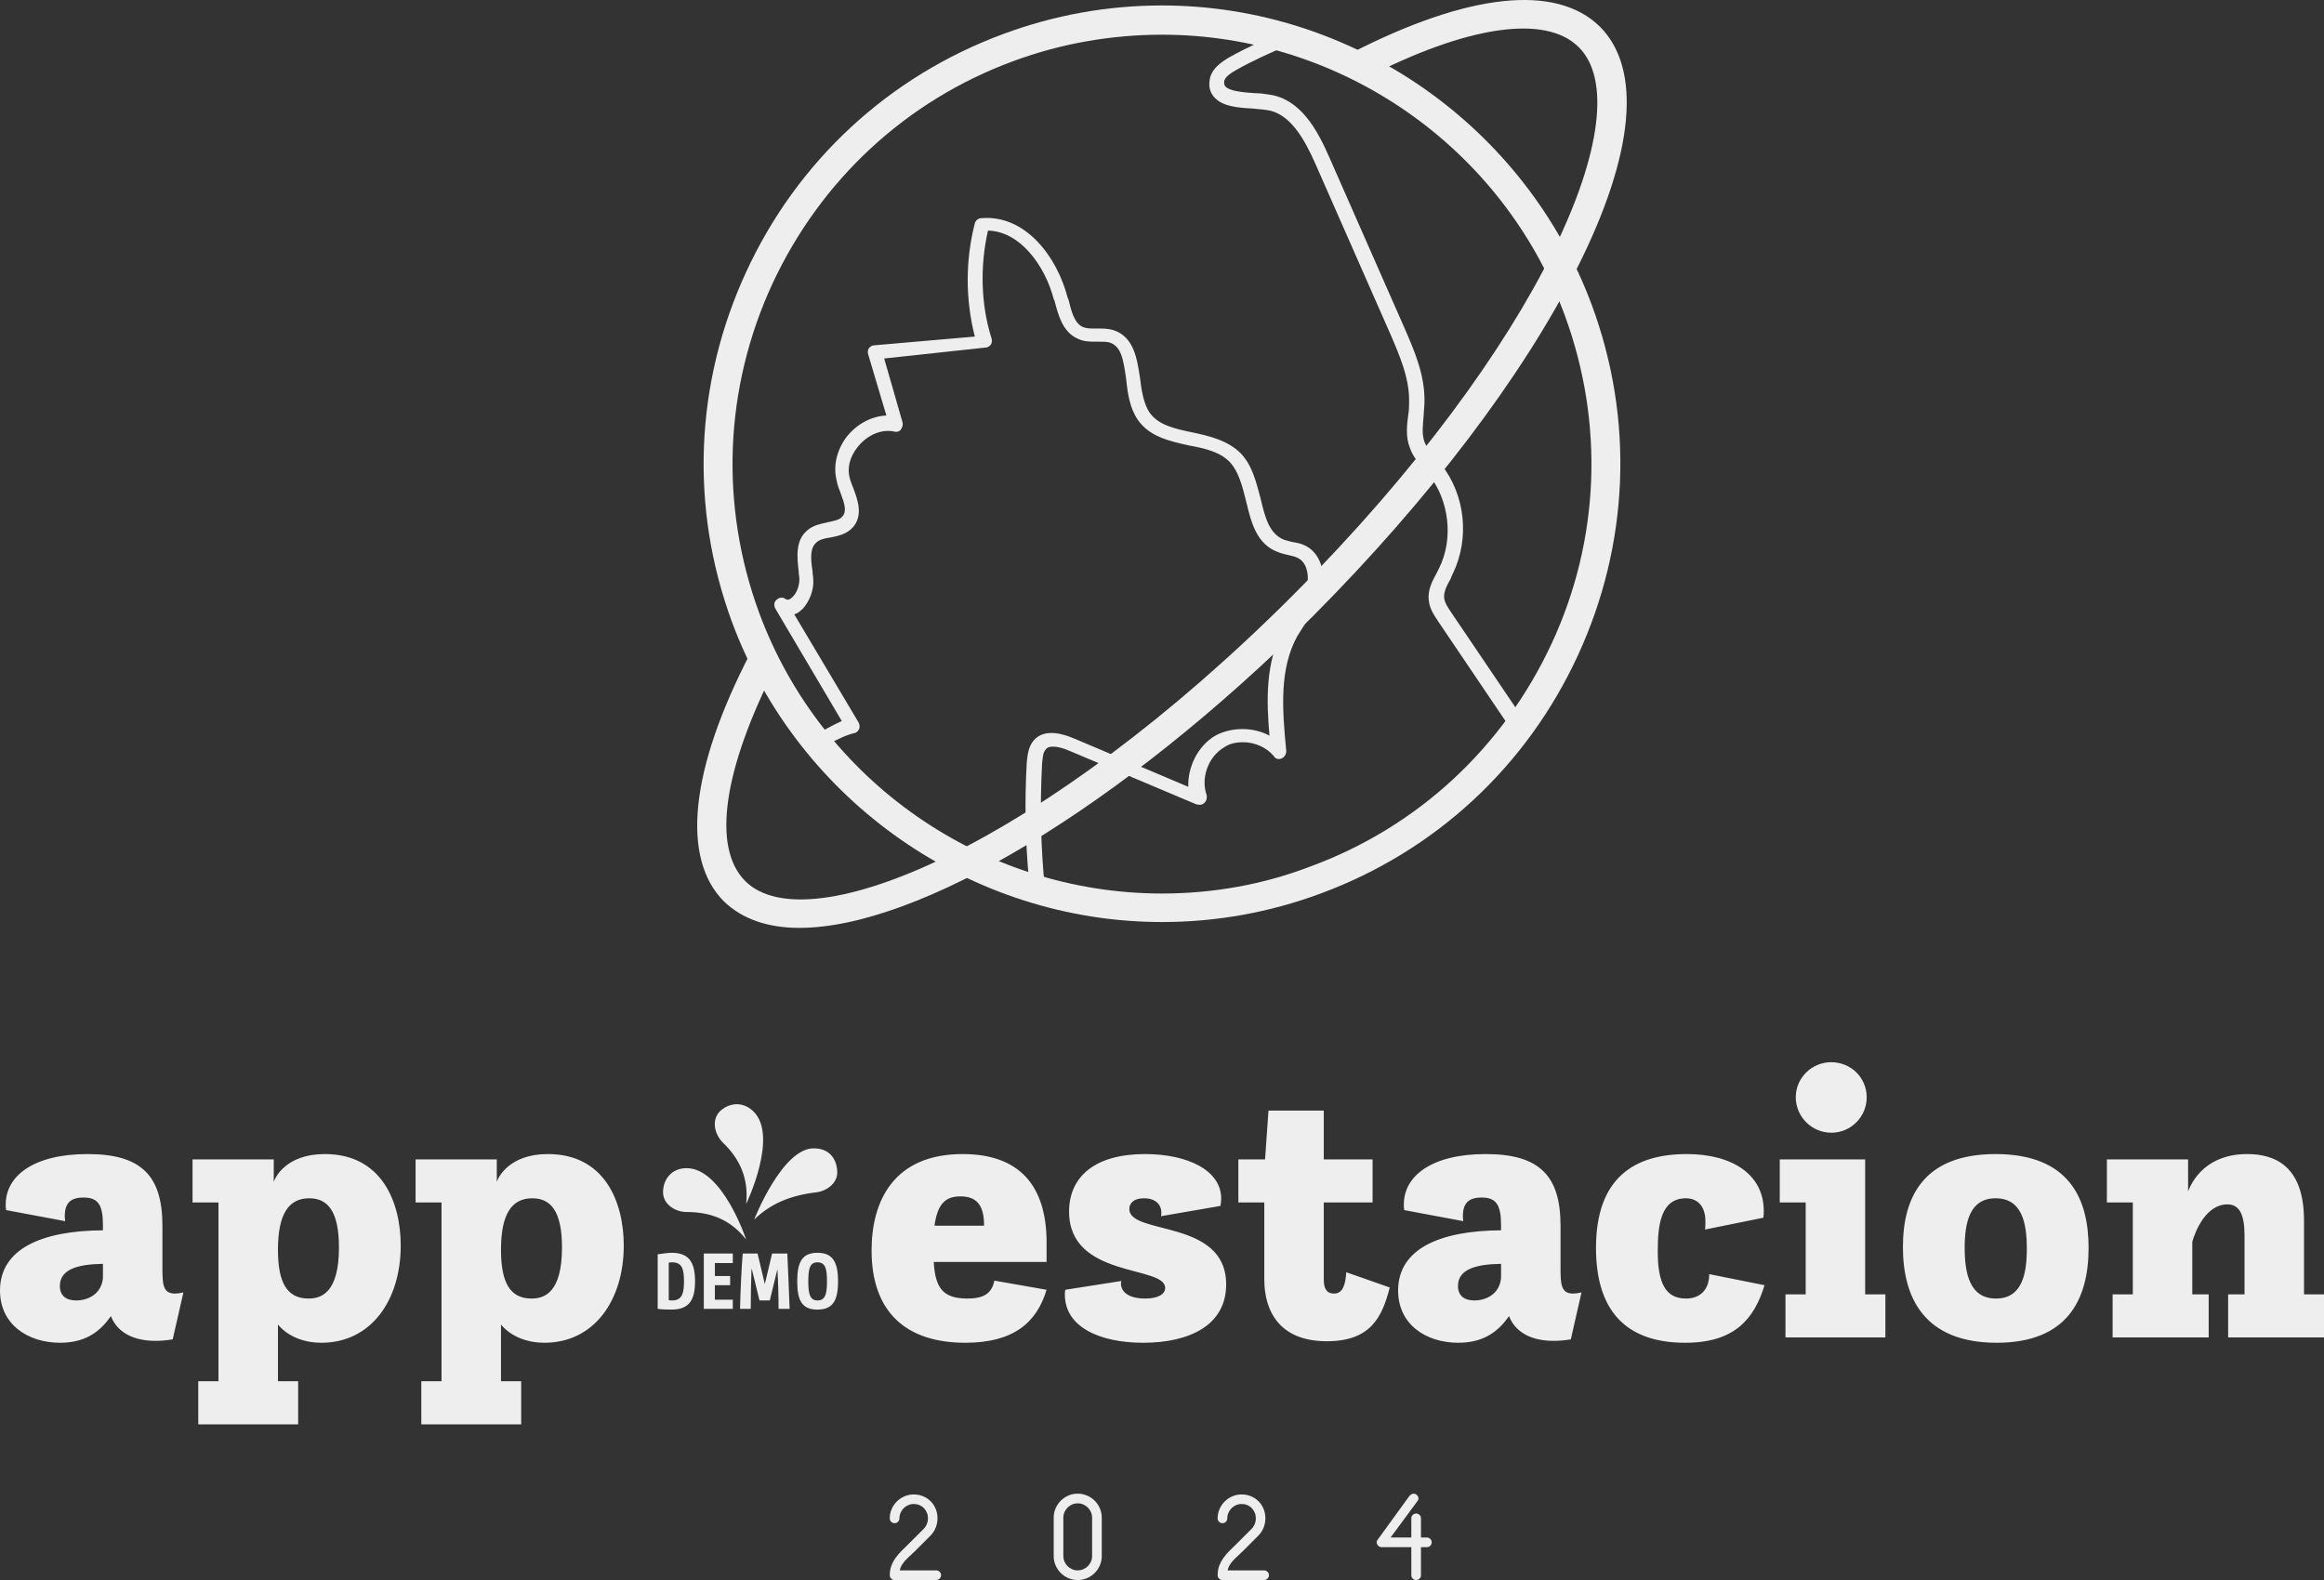 <svg viewBox="0 0 350 238.014" height="238.014" width="350"><rect x="0" y="0" width="350" height="238.014" fill="#333333" stroke="none"/><g id="SvgjsG1086" featurekey="cWd8YO-0" transform="matrix(1.101,0,0,1.101,104.534,-0.609)" fill="#eeeeee"><g xmlns="http://www.w3.org/2000/svg"><path fill="#eeeeee" d="M18,101.5c-0.4,0.2-0.8,0.4-1.2,0.6c0.3,0.3,0.6,0.7,0.8,1c0.3-0.2,0.7-0.3,1-0.5   C18.4,102.3,18.2,101.9,18,101.5z"></path><path fill="#eeeeee" d="M12.3,83.5c-0.1,0-0.2-0.1-0.4-0.2c0.1,0.2,0.2,0.3,0.3,0.5C12.2,83.7,12.3,83.6,12.3,83.5z"></path><path fill="#eeeeee" d="M14.4,127.5c-4.3,0-7.8-1.2-10.3-3.6c-5.9-5.9-4.7-18,3.6-34l3.5,1.8C4,105.8,2.4,116.5,7,121.1   c8.6,8.6,40.8-5,74.9-39.1C116,47.8,129.7,15.6,121,7c-4.5-4.5-15.2-3-29.3,4.3l-1.8-3.5c16-8.2,28-9.5,34-3.6   c5.8,5.8,4.7,17.5-3.1,33c-7.5,14.9-20.3,31.7-36,47.5C58.2,111.2,30.6,127.5,14.4,127.5z"></path><path fill="#eeeeee" d="M64,126.7c-26.1,0-49.7-16.5-58.8-41C-0.6,70,0.1,53,7.1,37.8c7-15.2,19.5-26.8,35.2-32.6   c7-2.6,14.3-3.9,21.7-3.9c26.1,0,49.7,16.5,58.8,41c5.8,15.7,5.1,32.7-1.9,47.9c-7,15.2-19.5,26.8-35.2,32.6   C78.7,125.4,71.4,126.7,64,126.7z M64,5.3c-6.9,0-13.8,1.2-20.3,3.6c-14.7,5.4-26.4,16.3-33,30.5C4.1,53.7,3.5,69.7,8.9,84.4   c8.5,23,30.6,38.4,55.1,38.4c6.9,0,13.8-1.2,20.3-3.7c14.7-5.4,26.4-16.3,33-30.5c6.6-14.2,7.2-30.2,1.8-44.9   C110.6,20.7,88.5,5.3,64,5.3z"></path><path fill="#eeeeee" d="M47,123.3c-0.1,0-0.2,0-0.3,0c-12.1-3.6-22.8-10.6-30.7-20.5c-0.2-0.2-0.3-0.5-0.2-0.8   c0.1-0.3,0.2-0.5,0.5-0.7c1.3-0.8,2.6-1.5,3.9-2.1l-9.1-15.4c-0.2-0.4-0.2-0.9,0.2-1.2c0.3-0.3,0.8-0.4,1.2-0.1   c0.3,0.2,0.6,0.1,1-0.3c0.6-0.6,0.9-1.6,0.9-2.4c0-0.4-0.1-0.7-0.1-1.1c-0.2-1.9-0.5-4.2,1.2-5.6c0.8-0.7,1.9-0.9,2.8-1.1   c0.9-0.2,1.6-0.3,2-0.8c0.6-0.7,0.3-1.7-0.3-3.3c-0.2-0.5-0.4-1-0.5-1.6c-0.5-2,0-4.1,1.3-5.9c1.4-1.8,3.4-2.9,5.5-3L23.8,49   c-0.1-0.3,0-0.6,0.1-0.8c0.2-0.2,0.4-0.4,0.7-0.4l13.8-1.2c-1.3-5.1-1.3-10.4,0-15.5c0.1-0.4,0.5-0.7,0.9-0.7   c6.1-0.5,10.4,5.4,11.8,10.9l0.1,0.2c0.4,1.6,0.8,3.3,2,3.8c0.5,0.2,1,0.2,1.6,0.2l0.5,0c0.6,0,1.3,0,2,0.2c2.9,0.9,3.3,4,3.7,6.6   c0.2,1.7,0.5,3.5,1.3,4.7c1.2,1.7,3.4,2.2,5.8,2.7c2.4,0.5,4.9,1.1,6.7,2.9c1.6,1.7,2.1,4,2.7,6.2c0.6,2.6,1.2,4.8,3.2,5.6   c0.3,0.1,0.7,0.2,1.1,0.3c0.6,0.1,1.2,0.2,1.8,0.5c2.4,1.2,2.9,4.4,2.1,6.8c-0.5,1.4-1.3,2.6-2,3.7c-0.4,0.6-0.8,1.3-1.2,1.9   c-2.4,4.4-2.1,9.7-1.5,15.7c0,0.4-0.2,0.8-0.6,1c-0.4,0.2-0.9,0.1-1.1-0.3c-1-1.2-2.6-1.9-4.2-1.9c-1,0-1.9,0.2-2.6,0.7   c-2.2,1.3-3.2,4.2-2.4,6.5c0.1,0.4,0,0.8-0.3,1.1c-0.3,0.3-0.7,0.3-1.1,0.2l-17.3-7.3c-0.9-0.4-1.7-0.6-2.3-0.6   c-0.6,0-0.9,0.2-1,0.4c-0.4,0.4-0.4,1.1-0.5,1.9c-0.3,5.7-0.2,11.5,0.4,17.2c0,0.3-0.1,0.7-0.3,0.9C47.4,123.2,47.2,123.3,47,123.3   z M18.3,102.4c7.3,8.7,16.8,15,27.5,18.5c-0.5-5.3-0.6-10.7-0.3-16c0.1-1,0.2-2.2,1-3.1c1.1-1.2,2.9-1.3,5.5-0.2l15.6,6.6   c-0.1-2.7,1.3-5.6,3.7-7c2.2-1.2,5.2-1.2,7.4,0c-0.4-4.7-0.6-10,1.9-14.6c0.4-0.7,0.8-1.4,1.3-2c0.7-1.1,1.4-2.1,1.8-3.3   c0.5-1.6,0.3-3.7-1.1-4.4c-0.4-0.2-0.8-0.3-1.3-0.4c-0.4-0.1-0.9-0.2-1.4-0.4c-3-1.1-3.7-4.1-4.4-7c-0.5-2-1-4-2.2-5.3   c-1.3-1.4-3.4-1.9-5.6-2.3c-2.7-0.6-5.4-1.2-7-3.5c-1.1-1.6-1.4-3.6-1.6-5.6c-0.4-2.8-0.7-4.5-2.3-5c-0.4-0.1-0.9-0.1-1.4-0.1   l-0.5,0c-0.7,0-1.6,0-2.4-0.4c-2.1-0.9-2.7-3.3-3.2-5.2l-0.1-0.2c-1.2-4.6-4.6-9.3-9-9.4c-1.1,4.8-1,10.1,0.5,14.8   c0.1,0.3,0,0.6-0.1,0.8c-0.2,0.2-0.4,0.4-0.7,0.4L26,49.6l2.5,8.7c0.1,0.3,0,0.7-0.2,1c-0.2,0.3-0.6,0.4-0.9,0.3   c-1.8-0.4-3.8,0.5-5.1,2.2c-1,1.3-1.4,2.8-1,4.2c0.1,0.4,0.3,0.9,0.5,1.4c0.6,1.6,1.3,3.6,0,5.2c-0.8,1-2.1,1.3-3.2,1.5   c-0.8,0.1-1.5,0.3-1.9,0.7c-0.8,0.7-0.8,2-0.5,3.9c0,0.4,0.1,0.8,0.1,1.2c0.1,1.3-0.5,2.9-1.4,3.9c-0.4,0.4-0.8,0.7-1.2,0.8   l8.8,14.8c0.1,0.2,0.2,0.5,0.1,0.8c-0.1,0.3-0.3,0.5-0.5,0.6C20.8,101.1,19.6,101.7,18.3,102.4z"></path><path fill="#eeeeee" d="M112.8,101.1C112.8,101.1,112.8,101.1,112.8,101.1c-0.3,0-0.6-0.2-0.8-0.4l-10.2-15.1   c-0.5-0.8-1.2-1.7-1.3-2.9c-0.2-1.4,0.5-2.7,1.1-3.8c0.1-0.2,0.2-0.4,0.3-0.6c2-4,1.4-9.3-1.4-12.8c-0.2-0.3-0.4-0.5-0.7-0.8   c-0.7-0.8-1.5-1.7-1.9-2.9c-0.6-1.5-0.4-3.1-0.2-4.6c0.1-0.5,0.1-1.1,0.1-1.6c0.1-3.2-1.3-6.4-2.5-9.2L85,23   c-1.5-3.4-3.5-7-6.7-7.4c-0.6-0.1-1.2-0.1-1.9-0.2c-2.1-0.1-4.2-0.3-5.3-1.6c-0.5-0.6-0.7-1.3-0.6-2.1c0.1-1.6,1.5-2.6,2.7-3.3   c2.5-1.4,5.2-2.6,7.5-3.6c0.2-0.1,0.4-0.1,0.7,0c18.7,5.5,33.8,19.6,40.5,37.8c7.2,19.5,4.1,41.2-8.3,58   C113.4,100.9,113.1,101.1,112.8,101.1z M81.1,6.8c-2.1,0.9-4.6,2-6.9,3.3c-0.7,0.4-1.7,1-1.7,1.7c0,0.4,0.1,0.5,0.2,0.6   c0.5,0.6,2.4,0.8,4,0.9c0.7,0,1.4,0.1,2,0.2c4.2,0.6,6.5,4.7,8.2,8.6l10.3,23.4c1.3,3,2.8,6.4,2.7,10.1c0,0.6-0.1,1.2-0.1,1.7   c-0.1,1.3-0.3,2.6,0.1,3.7c0.3,0.8,0.9,1.5,1.6,2.3c0.2,0.3,0.5,0.6,0.7,0.8c3.3,4.2,3.9,10.1,1.6,14.9c-0.1,0.2-0.2,0.4-0.3,0.7   c-0.5,0.9-1,1.8-0.9,2.7c0.1,0.7,0.6,1.4,1,2l9.4,13.9c11.3-16.1,14-36.5,7.2-55C113.4,25.6,99.3,12.3,81.1,6.8z"></path></g></g><g id="SvgjsG1087" featurekey="TZbA6h-0" transform="matrix(2.871,0,0,2.871,-1.263,144.039)" fill="#eeeeee"><path d="M3.86 13.9 l-3.1 -0.58 c-0.02 -0.1 -0.02 -0.2 -0.02 -0.3 c0 -1.48 1.44 -2.64 4.3 -2.64 s3.92 1.18 3.92 3.76 l0 2.2 c0 0.86 0.02 1.36 0.66 1.36 c0.12 0 0.26 -0.02 0.44 -0.06 l-0.56 2.46 c-0.34 0.06 -0.64 0.08 -0.9 0.08 c-1.48 0 -2.12 -0.7 -2.34 -1.3 c-0.48 0.68 -1.2 1.4 -2.66 1.4 c-1.7 0 -3.16 -0.96 -3.16 -2.74 c0 -2.16 2.14 -3.14 5.4 -3.16 l0 -0.28 c0 -1.06 -0.26 -1.44 -1.02 -1.44 c-0.64 0 -0.98 0.26 -0.98 0.96 c0 0.08 0 0.18 0.02 0.28 z M5.84 16.88 l0 -0.74 c-1.22 0.02 -2.26 0.24 -2.26 1.16 c0 0.52 0.34 0.76 0.86 0.76 c0.6 0 1.32 -0.32 1.4 -1.18 z M10.84 24.56 l0 -2.26 l1.06 0 l0 -9.38 l-1.36 0 l0 -2.26 l4.26 0 l0 1.18 c0.06 -0.2 0.62 -1.46 2.68 -1.46 c3 0 3.98 2.54 3.98 4.8 c0 2.88 -1.56 5.1 -4.16 5.1 c-1.54 0 -2.22 -0.88 -2.28 -0.96 l0 2.98 l1.06 0 l0 2.26 l-5.24 0 z M16.62 17.96 c0.64 0 1.6 -0.26 1.6 -2.68 c0 -1.92 -0.6 -2.58 -1.56 -2.58 c-1.06 0 -1.64 0.8 -1.64 2.7 c0 1.7 0.46 2.56 1.6 2.56 z M22.54 24.56 l0 -2.26 l1.06 0 l0 -9.38 l-1.36 0 l0 -2.26 l4.26 0 l0 1.18 c0.06 -0.2 0.62 -1.46 2.68 -1.46 c3 0 3.98 2.54 3.98 4.8 c0 2.88 -1.56 5.1 -4.16 5.1 c-1.54 0 -2.22 -0.88 -2.28 -0.96 l0 2.98 l1.06 0 l0 2.26 l-5.24 0 z M28.32 17.96 c0.64 0 1.6 -0.26 1.6 -2.68 c0 -1.92 -0.6 -2.58 -1.56 -2.58 c-1.06 0 -1.64 0.8 -1.64 2.7 c0 1.7 0.46 2.56 1.6 2.56 z M35.7 16.06 c-0.06 0 -0.12 0 -0.18 0.02 l0 1.96 c0.04 0.02 0.12 0.02 0.18 0.02 c0.52 0 0.62 -0.38 0.62 -1 c0 -0.64 -0.1 -1 -0.62 -1 l0 0 z M38.74 16.78 l0 0.48 l-0.8 0 l0 0.76 l0.94 0 l0 0.48 l-1.52 0 l0 -2.9 l1.52 0 l0 0.5 l-0.94 0 l0 0.68 l0.8 0 z M35.66 18.54 c-0.16 0 -0.46 0 -0.72 -0.04 l0 -2.86 c0.26 -0.04 0.54 -0.08 0.74 -0.08 c0.9 0 1.22 0.5 1.22 1.5 c0 1.02 -0.34 1.48 -1.24 1.48 l0 0 z M39.4 15.6 l0.78 0 l0.38 1.6 l0.38 -1.6 l0.8 0 c0.04 0.7 0.08 1.96 0.12 2.9 l-0.58 0 c0 -0.68 -0.02 -1.4 -0.06 -2.08 l-0.4 1.64 l-0.54 0 l-0.4 -1.64 l-0.02 0 c-0.02 0.68 -0.04 1.4 -0.04 2.08 l-0.56 0 c0.02 -0.94 0.08 -2.2 0.14 -2.9 l0 0 z M43.32 18.54 c-0.8 0 -1.06 -0.46 -1.06 -1.48 s0.26 -1.5 1.06 -1.5 s1.08 0.48 1.08 1.5 s-0.28 1.48 -1.08 1.48 l0 0 z M43.32 16.06 c-0.4 0 -0.48 0.34 -0.48 1 c0 0.64 0.08 1 0.48 1 c0.42 0 0.5 -0.36 0.5 -1 c0 -0.66 -0.08 -1 -0.5 -1 z M43.12 10.08 c1.04 0 1.24 0.84 1.24 1.26 c0 0.62 -0.62 0.98 -1.04 1.04 c-1.44 0.16 -2.48 0.62 -3.32 1.44 c0 0 1.46 -3.74 3.12 -3.74 l0 0 z M36.46 11.12 c1.88 0 3.12 3.74 3.12 3.74 c-0.82 -1.04 -1.86 -1.44 -3.12 -1.44 c-0.62 0 -1.24 -0.42 -1.24 -1.04 c0 -0.64 0.42 -1.26 1.24 -1.26 l0 0 z M39.96 8.14 c1.34 1.3 -0.38 4.86 -0.38 4.86 c0.14 -1.32 -0.32 -2.36 -1.22 -3.22 c-0.44 -0.44 -0.6 -1.16 -0.18 -1.62 c0.44 -0.44 1.18 -0.6 1.78 -0.02 l0 0 z M52.6 17.02 l2.74 0.48 c-0.52 1.74 -1.76 2.78 -4.26 2.78 c-3.12 0 -4.92 -1.62 -4.92 -4.84 c0 -2.6 1.16 -5.06 4.78 -5.06 c2.94 0 4.4 1.62 4.4 4.64 l0 1.02 l-5.92 0 c0.08 1.34 0.46 1.92 1.76 1.92 c0.8 0 1.28 -0.22 1.42 -0.94 z M49.46 14.14 l2.6 0 l0 -0.02 c0 -1.1 -0.42 -1.52 -1.24 -1.52 c-0.76 0 -1.2 0.36 -1.36 1.54 z M56.32 17.5 l2.94 -0.46 c0 0.04 -0.02 0.08 -0.02 0.12 c0 0.44 0.38 0.8 1.28 0.8 c0.58 0 1.04 -0.18 1.04 -0.56 c0 -1.2 -5.04 -0.48 -5.04 -4 c0 -1.82 1.34 -3.02 3.98 -3.02 c2.22 0 4 0.84 4 2.34 c0 0.12 -0.02 0.26 -0.04 0.38 l-3.12 0.54 c0.02 -0.06 0.02 -0.14 0.02 -0.2 c0 -0.38 -0.28 -0.74 -0.9 -0.74 c-0.6 0 -0.78 0.3 -0.78 0.56 c0 1.4 5.08 0.5 5.08 3.96 c0 2.14 -1.92 3.06 -4.36 3.06 c-2.22 0 -4.1 -0.8 -4.1 -2.52 c0 -0.08 0 -0.16 0.02 -0.26 z M66.76 16.96 l0 -4.04 l-1.36 0 l0 -2.26 l1.4 0 l0.18 -2.56 l2.9 0 l0 2.56 l2.56 0 l0 2.26 l-2.56 0 l0 4.04 c0 0.46 0.14 0.74 0.54 0.74 c0.5 0 0.6 -0.56 0.64 -1.12 l2.28 0.8 c-0.4 1.58 -1.02 2.82 -3.3 2.82 c-2.48 0 -3.28 -1.58 -3.28 -3.24 z M77.2 13.9 l-3.1 -0.58 c-0.02 -0.1 -0.02 -0.2 -0.02 -0.3 c0 -1.48 1.44 -2.64 4.3 -2.64 s3.92 1.18 3.92 3.76 l0 2.2 c0 0.86 0.02 1.36 0.66 1.36 c0.12 0 0.26 -0.02 0.44 -0.06 l-0.56 2.46 c-0.34 0.06 -0.64 0.08 -0.9 0.08 c-1.48 0 -2.12 -0.7 -2.34 -1.3 c-0.48 0.68 -1.2 1.4 -2.66 1.4 c-1.7 0 -3.16 -0.96 -3.16 -2.74 c0 -2.16 2.14 -3.14 5.4 -3.16 l0 -0.28 c0 -1.06 -0.26 -1.44 -1.02 -1.44 c-0.64 0 -0.98 0.26 -0.98 0.96 c0 0.08 0 0.18 0.02 0.28 z M79.18 16.88 l0 -0.74 c-1.22 0.02 -2.26 0.24 -2.26 1.16 c0 0.52 0.34 0.76 0.86 0.76 c0.6 0 1.32 -0.32 1.4 -1.18 z M90.1 16.68 l2.9 0.58 c-0.54 1.78 -1.58 3.02 -4.16 3.02 c-3.24 0 -4.68 -1.82 -4.68 -4.98 c0 -3.7 2.04 -4.92 4.76 -4.92 c2.4 0 4.04 1.08 4.04 2.98 c0 0.12 0 0.24 -0.02 0.36 l-3.06 0.62 c0.02 -0.14 0.02 -0.28 0.02 -0.42 c0 -0.92 -0.52 -1.22 -1.02 -1.22 c-1.34 0 -1.48 1.44 -1.48 2.78 c0 1.66 0.4 2.48 1.48 2.48 c0.76 0 1.22 -0.48 1.22 -1.28 z M94.1 20 l0 -2.26 l1.06 0 l0 -4.82 l-1.36 0 l0 -2.26 l4.48 0 l0 7.08 l1.06 0 l0 2.26 l-5.24 0 z M94.64 7.4 c0 -1.02 0.84 -1.84 1.86 -1.84 c1.04 0 1.86 0.82 1.86 1.84 s-0.82 1.86 -1.86 1.86 c-1.02 0 -1.86 -0.84 -1.86 -1.86 z M105.18 20.28 c-3.78 0 -4.92 -2.34 -4.92 -5.02 c0 -2.62 1.08 -4.88 4.86 -4.88 c3.86 0 4.88 2.34 4.88 4.92 c0 2.74 -1.14 4.98 -4.82 4.98 z M105.14 17.96 c1.36 0 1.62 -1.26 1.62 -2.62 s-0.26 -2.64 -1.64 -2.64 c-1.36 0 -1.62 1.28 -1.62 2.6 c0 1.34 0.26 2.66 1.64 2.66 z M111.26 20 l0 -2.26 l1.06 0 l0 -4.82 l-1.36 0 l0 -2.26 l4.26 0 l0 1.68 c0.24 -0.64 1.02 -1.96 3.1 -1.96 c1.38 0 2.98 0.56 2.98 3.48 l0 3.88 l1.06 0 l0 2.26 l-5.04 0 l0 -2.26 l0.86 0 l0 -3.08 c0 -1.1 -0.26 -1.64 -0.9 -1.64 c-1.12 0 -1.68 1.4 -1.84 1.96 l0 2.76 l0.86 0 l0 2.26 l-5.04 0 z"></path></g><g id="SvgjsG1088" featurekey="hKLqjk-0" transform="matrix(0.817,0,0,0.817,133.003,221.419)" fill="#eeeeee"><path d="M9.78 20.3 l-7.68 -0 c-0.24 0 -0.447 -0.087 -0.62 -0.26 s-0.26 -0.38 -0.26 -0.62 c0 -0.667 0.103 -1.263 0.31 -1.79 s0.477 -1.017 0.81 -1.47 c0.333 -0.467 0.703 -0.897 1.11 -1.29 s0.803 -0.783 1.19 -1.17 l2.8 -2.8 c0.267 -0.267 0.47 -0.57 0.61 -0.91 s0.21 -0.697 0.21 -1.07 s-0.067 -0.72 -0.2 -1.04 s-0.317 -0.6 -0.55 -0.84 s-0.51 -0.427 -0.83 -0.56 s-0.667 -0.2 -1.04 -0.2 c-0.36 0 -0.7 0.07 -1.02 0.21 s-0.6 0.33 -0.84 0.57 s-0.43 0.523 -0.57 0.85 s-0.21 0.67 -0.21 1.03 c0 0.24 -0.087 0.447 -0.26 0.62 s-0.38 0.26 -0.62 0.26 c-0.253 0 -0.467 -0.087 -0.64 -0.26 s-0.26 -0.38 -0.26 -0.62 c0 -0.613 0.117 -1.187 0.35 -1.72 s0.55 -1 0.95 -1.4 s0.87 -0.717 1.41 -0.95 s1.11 -0.35 1.71 -0.35 c0.627 0 1.207 0.113 1.74 0.34 s0.997 0.537 1.39 0.93 s0.7 0.86 0.92 1.4 s0.33 1.123 0.33 1.75 c0 0.6 -0.113 1.177 -0.34 1.73 s-0.553 1.043 -0.98 1.47 l-2.8 2.8 c-0.307 0.307 -0.62 0.603 -0.94 0.89 s-0.627 0.59 -0.92 0.91 c-0.24 0.267 -0.447 0.547 -0.62 0.84 s-0.293 0.607 -0.36 0.94 l6.72 0 c0.24 0 0.45 0.087 0.63 0.26 s0.27 0.387 0.27 0.64 c0 0.24 -0.09 0.447 -0.27 0.62 s-0.39 0.26 -0.63 0.26 z M35.86 20.3 c-0.613 0 -1.187 -0.117 -1.72 -0.35 s-1 -0.55 -1.4 -0.95 s-0.717 -0.867 -0.95 -1.4 s-0.35 -1.107 -0.35 -1.72 l0 -7.08 c0 -0.613 0.117 -1.187 0.35 -1.72 s0.55 -1 0.95 -1.4 s0.867 -0.717 1.4 -0.95 s1.107 -0.35 1.72 -0.35 s1.19 0.117 1.73 0.35 s1.01 0.55 1.41 0.95 s0.717 0.867 0.95 1.4 s0.35 1.107 0.35 1.72 l0 7.08 c0 0.613 -0.117 1.187 -0.35 1.72 s-0.55 1 -0.95 1.4 s-0.87 0.717 -1.41 0.95 s-1.117 0.35 -1.73 0.35 z M38.52 8.8 c0 -0.36 -0.07 -0.7 -0.21 -1.02 s-0.33 -0.6 -0.57 -0.84 s-0.523 -0.43 -0.85 -0.57 s-0.67 -0.21 -1.03 -0.21 s-0.7 0.07 -1.02 0.21 s-0.6 0.33 -0.84 0.57 s-0.43 0.52 -0.57 0.84 s-0.21 0.66 -0.21 1.02 l0 7.08 c0 0.36 0.07 0.7 0.21 1.02 s0.33 0.6 0.57 0.84 s0.52 0.43 0.84 0.57 s0.66 0.21 1.02 0.21 s0.703 -0.07 1.03 -0.21 s0.61 -0.33 0.85 -0.57 s0.43 -0.52 0.57 -0.84 s0.21 -0.66 0.21 -1.02 l0 -7.08 z M70.22 20.3 l-7.68 -0 c-0.24 0 -0.447 -0.087 -0.62 -0.26 s-0.26 -0.38 -0.26 -0.62 c0 -0.667 0.103 -1.263 0.31 -1.79 s0.477 -1.017 0.81 -1.47 c0.333 -0.467 0.703 -0.897 1.11 -1.29 s0.803 -0.783 1.19 -1.17 l2.8 -2.8 c0.267 -0.267 0.47 -0.57 0.61 -0.91 s0.21 -0.697 0.21 -1.07 s-0.067 -0.72 -0.2 -1.04 s-0.317 -0.6 -0.55 -0.84 s-0.51 -0.427 -0.83 -0.56 s-0.667 -0.2 -1.04 -0.2 c-0.36 0 -0.7 0.07 -1.02 0.21 s-0.6 0.33 -0.84 0.57 s-0.43 0.523 -0.57 0.85 s-0.21 0.67 -0.21 1.03 c0 0.24 -0.087 0.447 -0.26 0.62 s-0.38 0.26 -0.62 0.26 c-0.253 0 -0.467 -0.087 -0.64 -0.26 s-0.26 -0.38 -0.26 -0.62 c0 -0.613 0.117 -1.187 0.35 -1.72 s0.55 -1 0.95 -1.4 s0.87 -0.717 1.41 -0.95 s1.11 -0.35 1.71 -0.35 c0.627 0 1.207 0.113 1.74 0.34 s0.997 0.537 1.39 0.93 s0.7 0.86 0.92 1.4 s0.33 1.123 0.33 1.75 c0 0.6 -0.113 1.177 -0.34 1.73 s-0.553 1.043 -0.98 1.47 l-2.8 2.8 c-0.307 0.307 -0.62 0.603 -0.94 0.89 s-0.627 0.59 -0.92 0.91 c-0.24 0.267 -0.447 0.547 -0.62 0.84 s-0.293 0.607 -0.36 0.94 l6.72 0 c0.24 0 0.45 0.087 0.63 0.26 s0.27 0.387 0.27 0.64 c0 0.24 -0.09 0.447 -0.27 0.62 s-0.39 0.26 -0.63 0.26 z M100.22 14.24 l-1.08 -0 l0 5.18 c0 0.24 -0.087 0.447 -0.26 0.62 s-0.38 0.26 -0.62 0.26 c-0.253 0 -0.467 -0.087 -0.64 -0.26 s-0.26 -0.38 -0.26 -0.62 l0 -5.18 l-5.48 0 c-0.24 0 -0.45 -0.093 -0.63 -0.28 s-0.27 -0.4 -0.27 -0.64 c0 -0.067 0.01 -0.133 0.03 -0.2 s0.057 -0.133 0.11 -0.2 l5.86 -8.08 c0.08 -0.107 0.19 -0.21 0.33 -0.31 s0.303 -0.15 0.49 -0.15 c0.227 0 0.43 0.09 0.61 0.27 s0.27 0.383 0.27 0.61 c0 0.173 -0.047 0.313 -0.14 0.42 l-5 6.78 l3.82 0 l0 -3.54 c0 -0.24 0.087 -0.447 0.26 -0.62 s0.387 -0.26 0.64 -0.26 c0.24 0 0.447 0.087 0.62 0.26 s0.26 0.38 0.26 0.62 l0 3.54 l1.08 0 c0.253 0 0.467 0.087 0.64 0.26 s0.26 0.38 0.26 0.62 c0 0.253 -0.087 0.467 -0.26 0.64 s-0.387 0.26 -0.64 0.26 z"></path></g></svg>